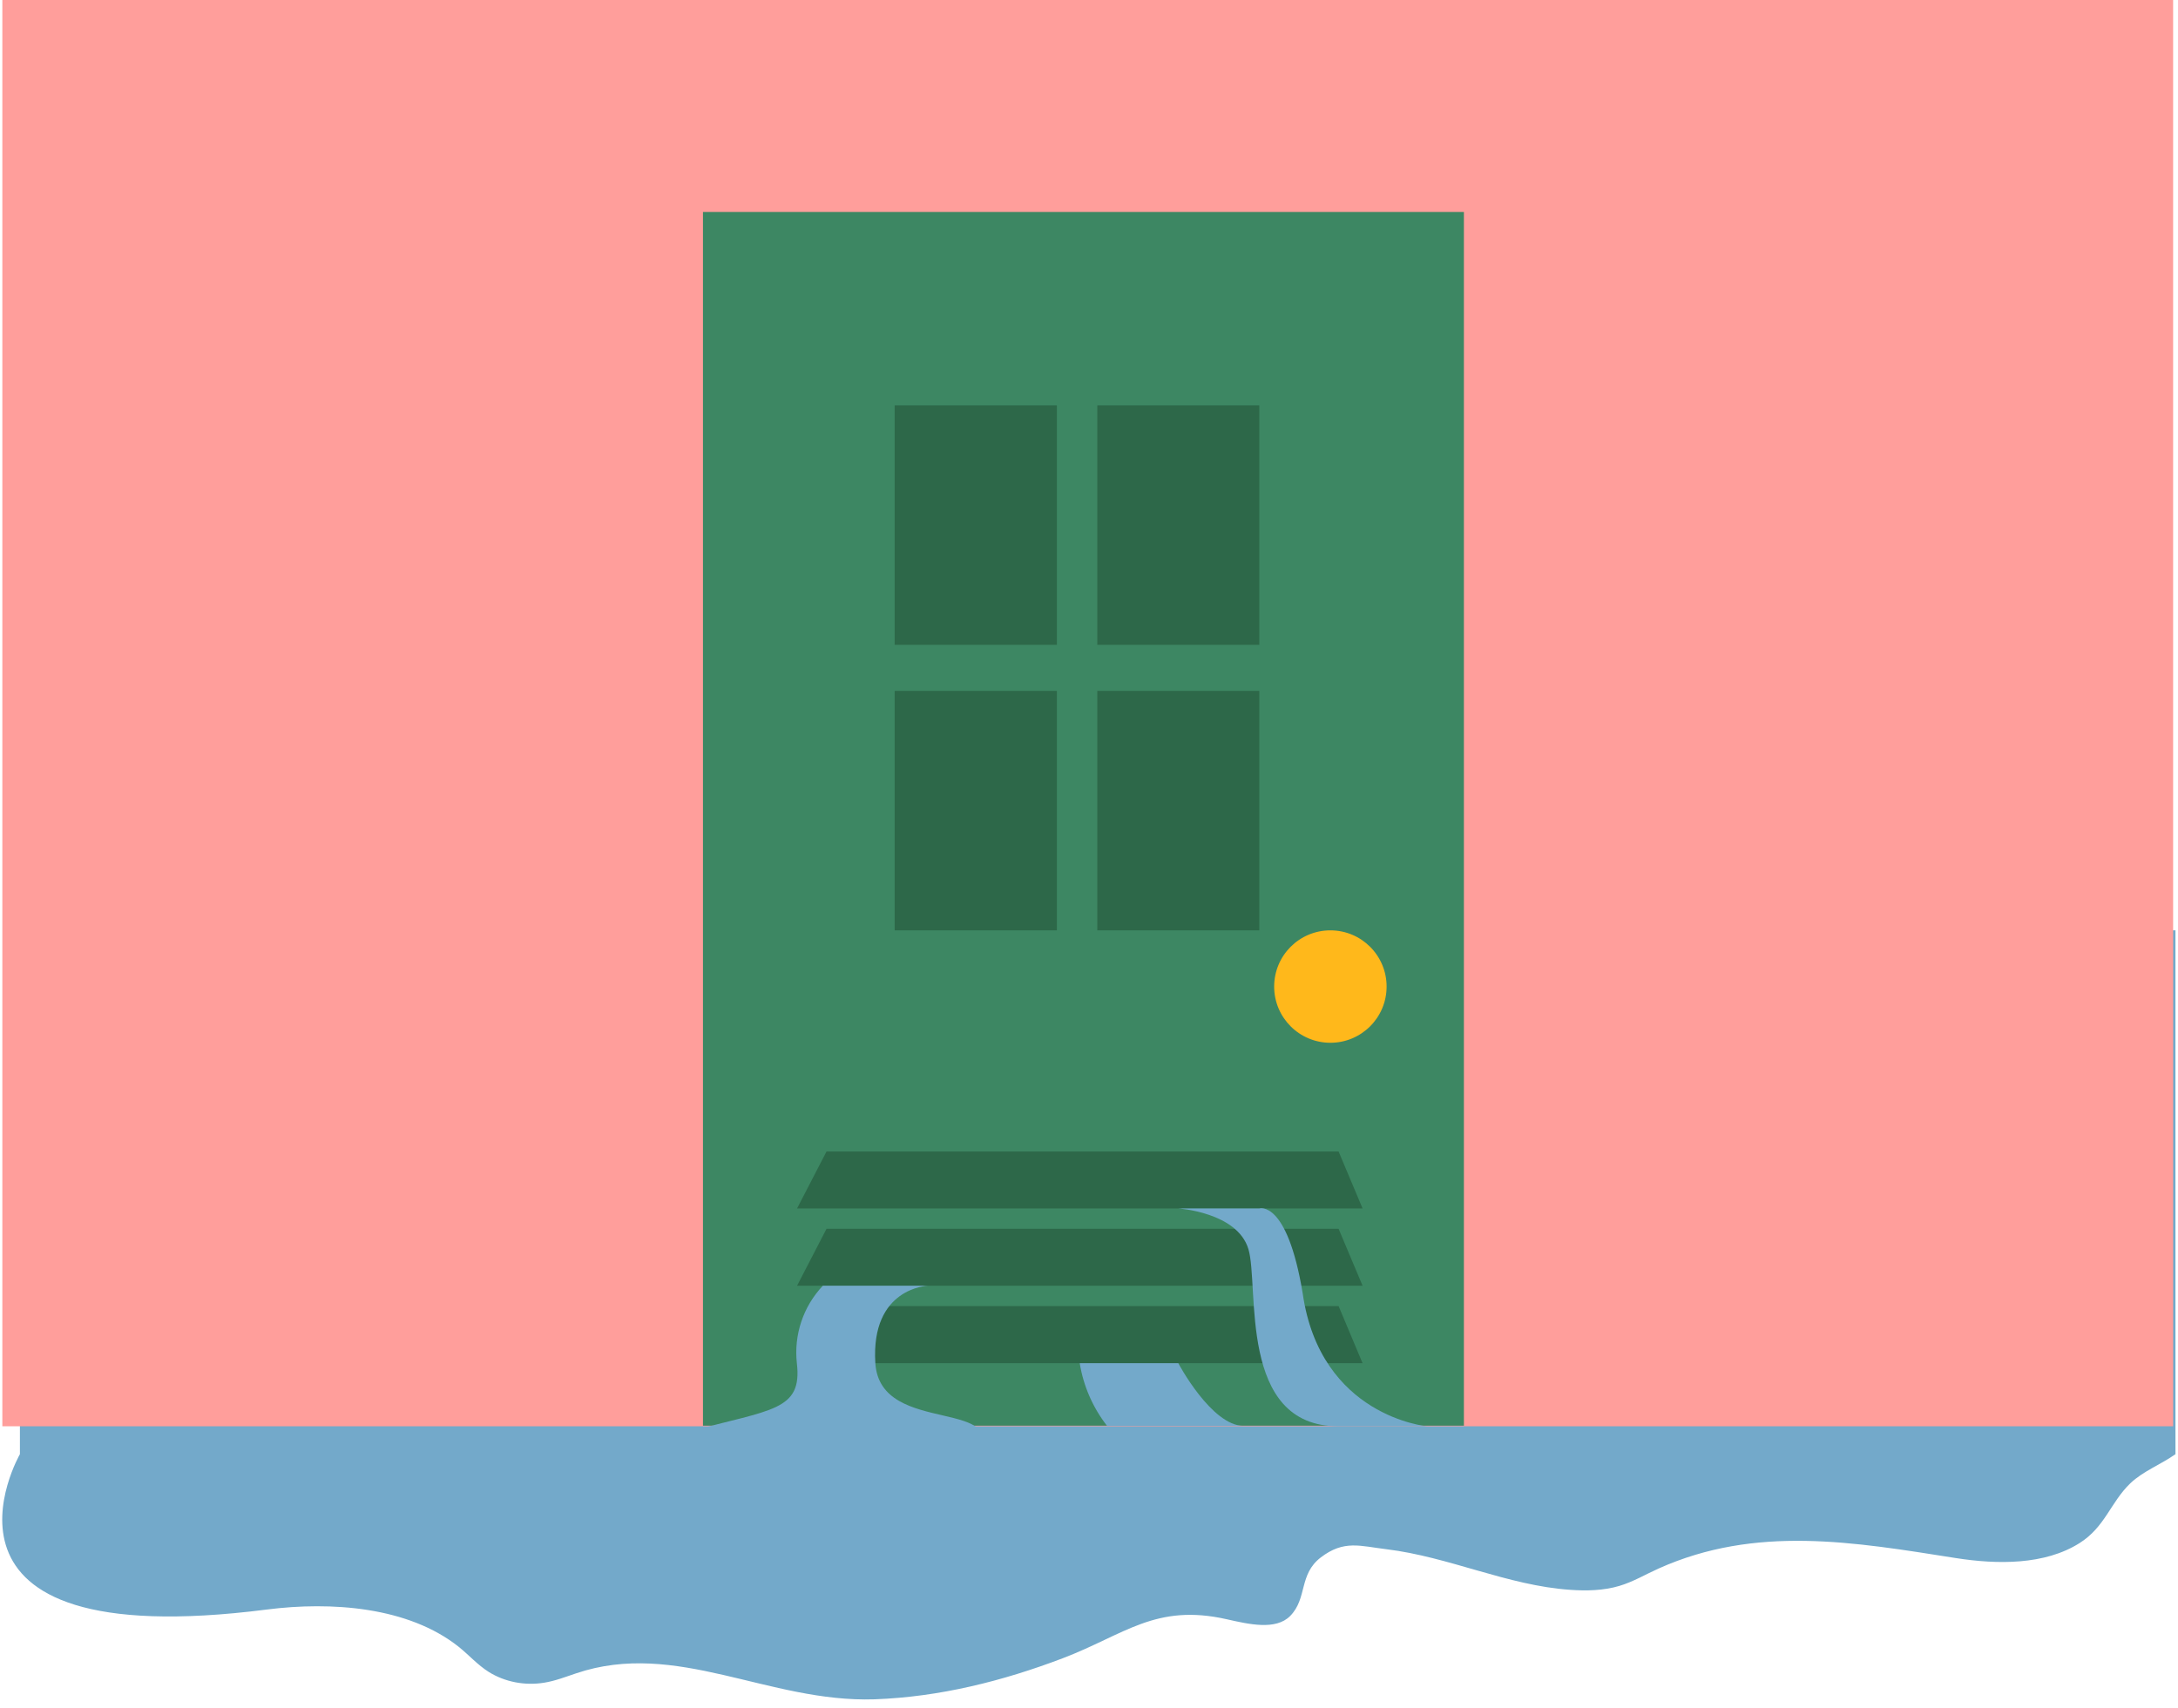<?xml version="1.0" encoding="utf-8"?>
<!-- Generator: Adobe Illustrator 22.1.0, SVG Export Plug-In . SVG Version: 6.00 Build 0)  -->
<svg version="1.1" id="Layer_1" xmlns="http://www.w3.org/2000/svg" xmlns:xlink="http://www.w3.org/1999/xlink" x="0px" y="0px"
	 viewBox="0 0 1115.7 875.1" style="enable-background:new 0 0 1115.7 875.1;" xml:space="preserve">
<style type="text/css">
	.st0{fill:#73A9CA;}
	.st1{fill:#FF9E9B;}
	.st2{fill:#3D8763;}
	.st3{fill:#FFB81B;}
	.st4{fill:#2D6849;}
</style>
<title>Asset 77</title>
<path class="st0" d="M10.2,476.7v268.4c0,0-59.5,103.4,126.5,79.6c32.9-4.2,72.5-1.5,98.4,19.2c5.2,4.2,9.6,9.2,15.3,12.8
	c8.2,5.1,18.4,7.1,28.3,5.5c5.7-0.9,11-3,16.4-4.8c51.4-17.4,98.5,15.1,152.9,13.3c33.4-1.2,65.8-9.4,96.3-21
	c31.8-12.1,47.6-28.3,84.2-20c11.1,2.5,25,5.8,32.4-1.7c8.9-9,4.3-21.3,15.7-30c11.9-9.1,20.2-5.8,33.6-4.2
	c32.1,3.9,62,18.6,94.1,20.8c8.4,0.6,17.2,0.4,25.2-2c7.1-2.1,13.4-5.9,20.1-8.9c49.9-22.4,100.1-13.6,152.1-5.4
	c21.6,3.4,45.7,3.6,63.5-7.6c13.2-8.3,15.9-20.9,26.1-30.7c6.5-6.2,15.6-9.6,23.1-14.9V476.7H10.2z"/>
<rect x="1.2" y="0" class="st1" width="1112" height="730.8"/>
<rect x="360.1" y="108.6" class="st2" width="389.8" height="621.9"/>
<circle class="st3" cx="681.5" cy="505.5" r="28.8"/>
<polygon class="st4" points="423.4,590 685.7,590 698,619.2 408.3,619.2 "/>
<polygon class="st4" points="423.4,629.6 685.7,629.6 698,658.8 408.3,658.8 "/>
<polygon class="st4" points="423.4,669.2 685.7,669.2 698,698.5 408.3,698.5 "/>
<rect x="458.3" y="207.7" class="st4" width="83.1" height="122.7"/>
<rect x="562.1" y="207.7" class="st4" width="83" height="122.7"/>
<rect x="458.3" y="354" class="st4" width="83.1" height="122.7"/>
<rect x="562.1" y="354" class="st4" width="83" height="122.7"/>
<path class="st0" d="M421.5,658.8h53.8c0,0-29.3,0.9-26.9,39.6s73.1,16,51.4,51s-168.8-9.9-146.3-16c41.5-11.3,57.6-10.4,54.7-34.9
	C406.6,684,411.4,669.5,421.5,658.8z"/>
<path class="st0" d="M603.6,619.2c0,0,30.2,1.9,35.9,20.8s-5.7,91,46.2,90.8H731c0,0-54.7-4.9-63.7-68.2
	c-8-48.1-22.2-43.4-22.2-43.4H603.6z"/>
<path class="st0" d="M553.1,698.5h50.5c0,0,17,32.1,33.5,32.1h-70C559.8,721.2,555,710.2,553.1,698.5z"/>
</svg>
